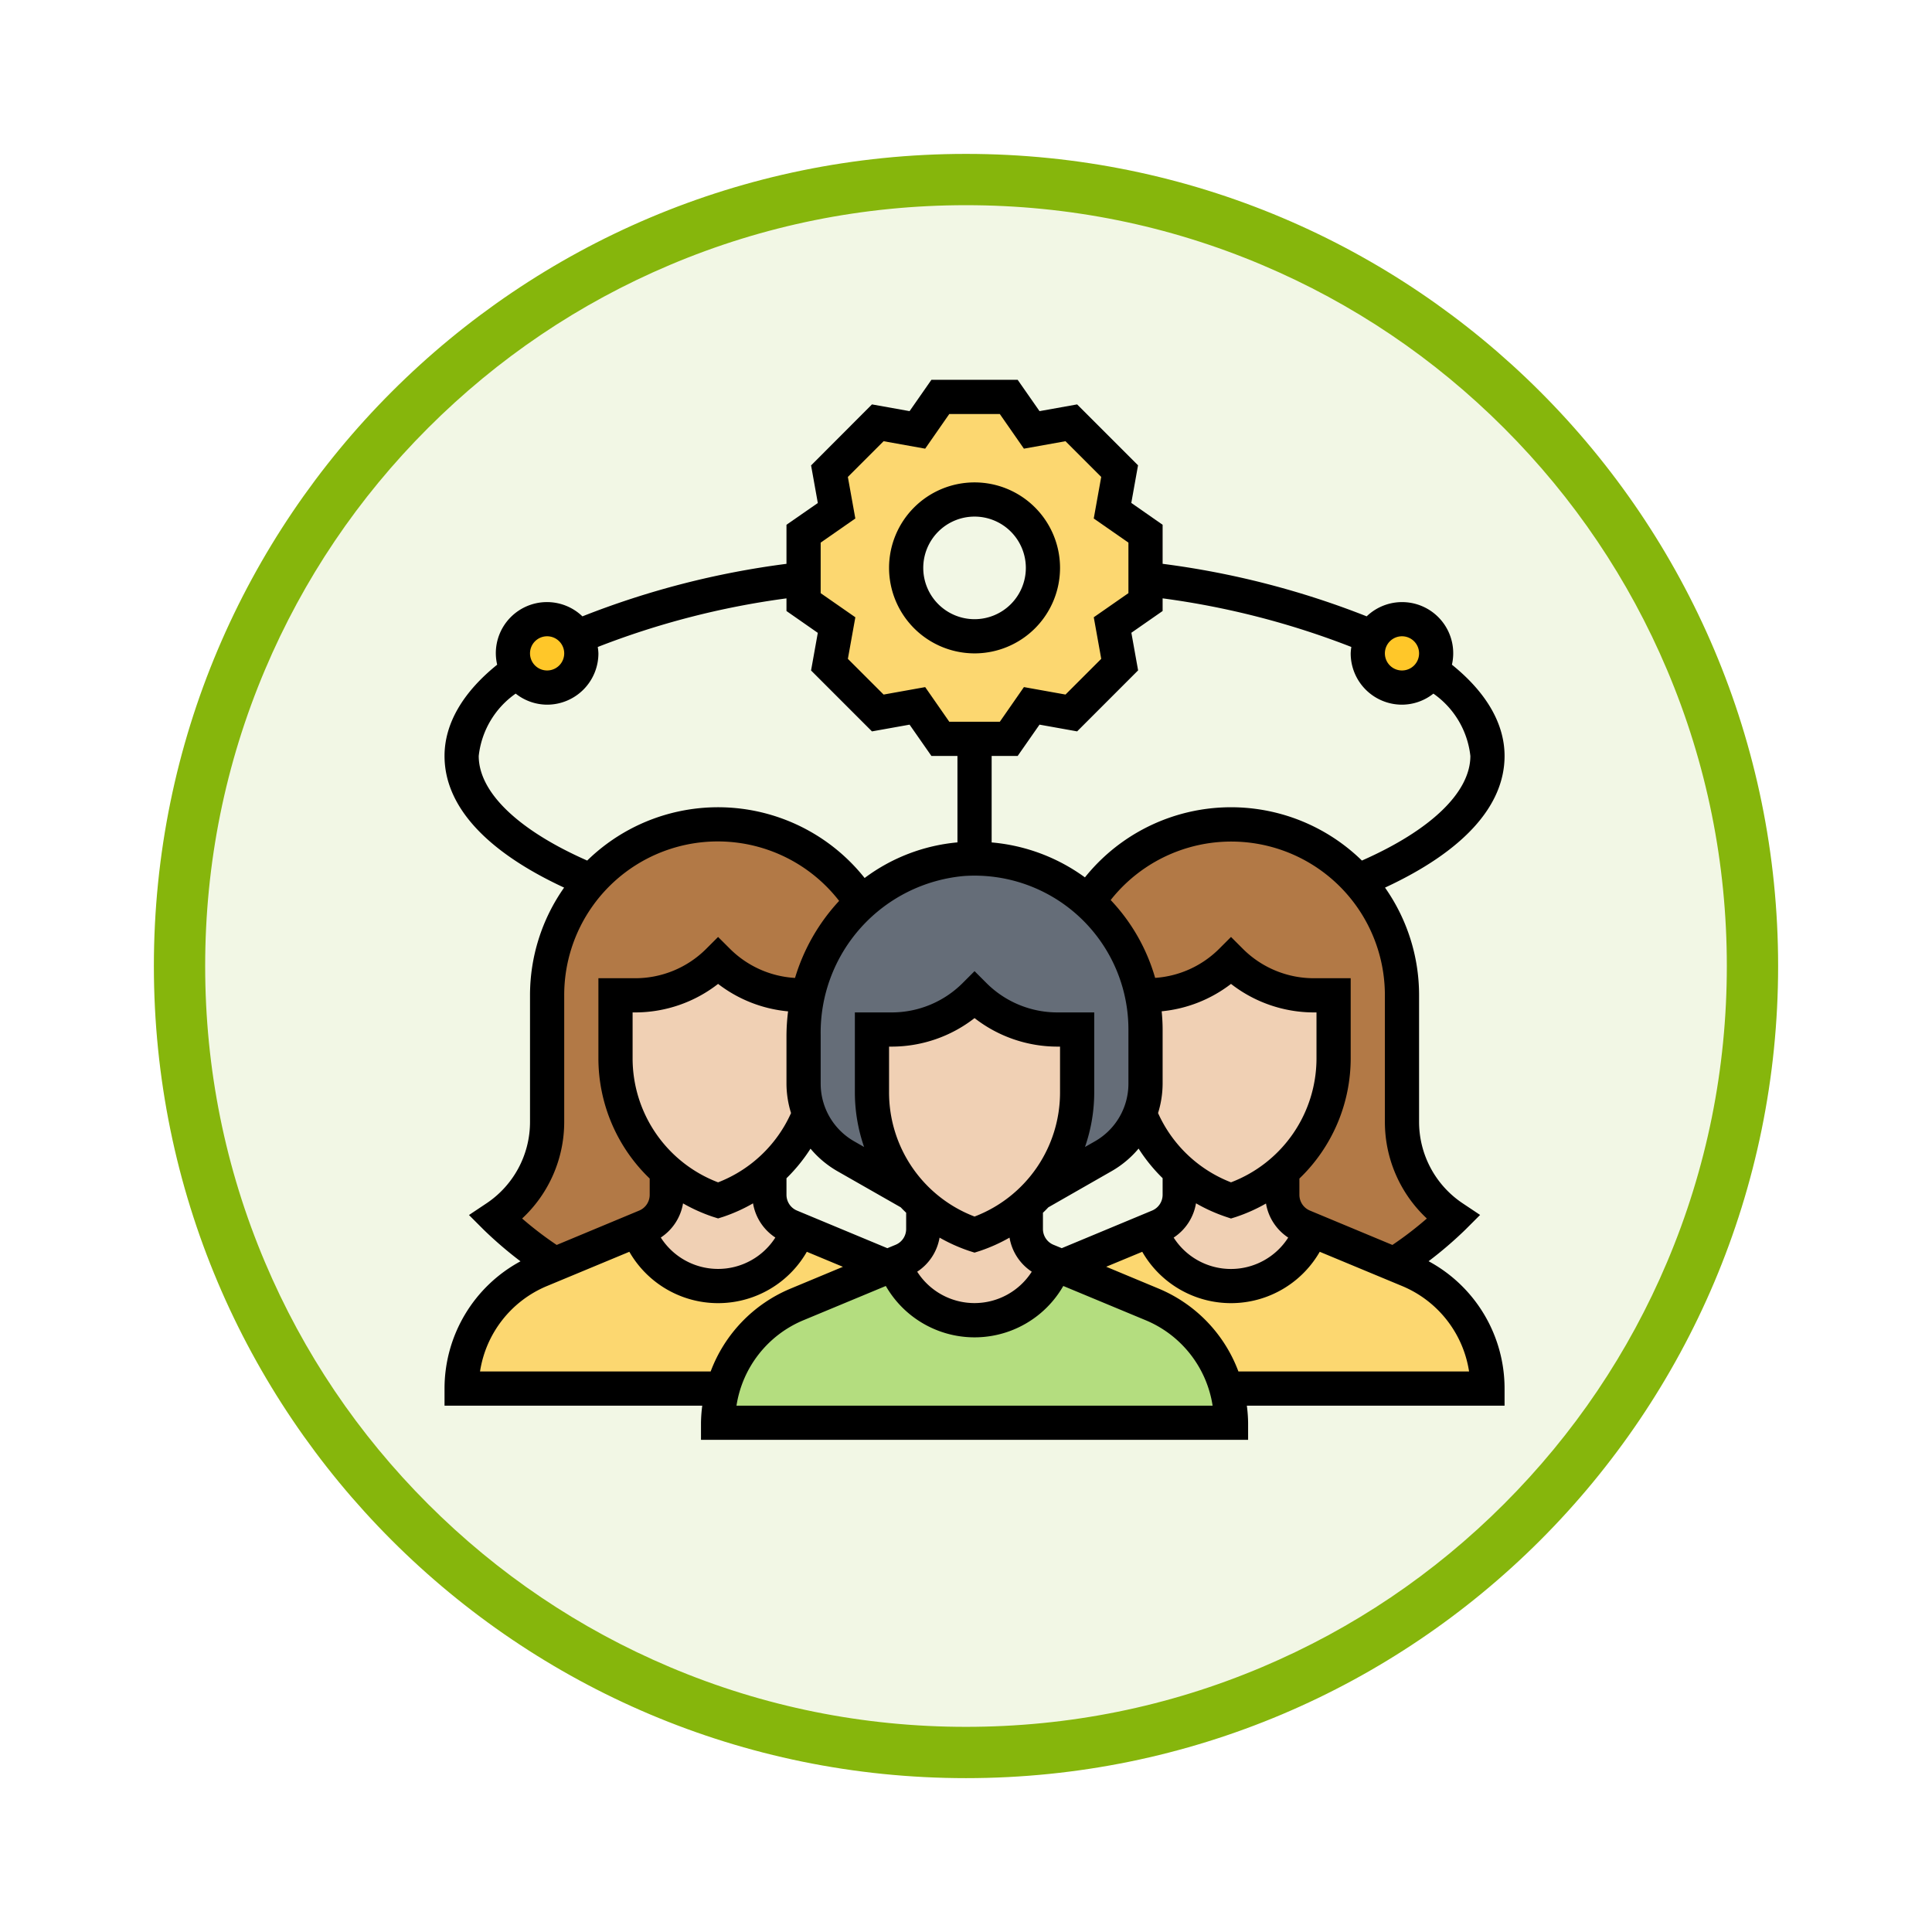 <svg xmlns="http://www.w3.org/2000/svg" xmlns:xlink="http://www.w3.org/1999/xlink" width="113" height="113" viewBox="0 0 113 113">
  <defs>
    <filter id="Trazado_982547" x="0" y="0" width="113" height="113" filterUnits="userSpaceOnUse">
      <feOffset dy="3" input="SourceAlpha"/>
      <feGaussianBlur stdDeviation="3" result="blur"/>
      <feFlood flood-opacity="0.161"/>
      <feComposite operator="in" in2="blur"/>
      <feComposite in="SourceGraphic"/>
    </filter>
  </defs>
  <g id="Grupo_1202529" data-name="Grupo 1202529" transform="translate(-5974 -1332.785)">
    <g id="Grupo_1202363" data-name="Grupo 1202363" transform="translate(5180.51 -128.838)">
      <g id="Grupo_1177632" data-name="Grupo 1177632" transform="translate(-4493 -458.649)">
        <g id="Grupo_1176928" data-name="Grupo 1176928" transform="translate(5295.49 1926.273)">
          <g id="Grupo_1172322" data-name="Grupo 1172322" transform="translate(0 0)">
            <g id="Grupo_1164700" data-name="Grupo 1164700">
              <g id="Grupo_1160931" data-name="Grupo 1160931">
                <g id="Grupo_1160749" data-name="Grupo 1160749">
                  <g id="Grupo_1158891" data-name="Grupo 1158891">
                    <g id="Grupo_1157406" data-name="Grupo 1157406">
                      <g id="Grupo_1155793" data-name="Grupo 1155793">
                        <g id="Grupo_1154704" data-name="Grupo 1154704">
                          <g id="Grupo_1150790" data-name="Grupo 1150790">
                            <g id="Grupo_1154214" data-name="Grupo 1154214">
                              <g id="Grupo_1152583" data-name="Grupo 1152583">
                                <g id="Grupo_1146973" data-name="Grupo 1146973">
                                  <g id="Grupo_1146954" data-name="Grupo 1146954">
                                    <g transform="matrix(1, 0, 0, 1, -9, -6)" filter="url(#Trazado_982547)">
                                      <g id="Trazado_982547-2" data-name="Trazado 982547" transform="translate(9 6)" fill="#f2f7e5">
                                        <path d="M 47.5 93.5 C 41.289 93.5 35.265 92.284 29.595 89.886 C 24.118 87.569 19.198 84.252 14.973 80.027 C 10.748 75.802 7.431 70.882 5.114 65.405 C 2.716 59.735 1.5 53.711 1.5 47.5 C 1.5 41.289 2.716 35.265 5.114 29.595 C 7.431 24.118 10.748 19.198 14.973 14.973 C 19.198 10.748 24.118 7.431 29.595 5.114 C 35.265 2.716 41.289 1.5 47.5 1.5 C 53.711 1.5 59.735 2.716 65.405 5.114 C 70.882 7.431 75.802 10.748 80.027 14.973 C 84.252 19.198 87.569 24.118 89.886 29.595 C 92.284 35.265 93.5 41.289 93.5 47.5 C 93.5 53.711 92.284 59.735 89.886 65.405 C 87.569 70.882 84.252 75.802 80.027 80.027 C 75.802 84.252 70.882 87.569 65.405 89.886 C 59.735 92.284 53.711 93.5 47.5 93.5 Z" stroke="none"/>
                                        <path d="M 47.5 3 C 41.491 3 35.664 4.176 30.18 6.496 C 24.881 8.737 20.122 11.946 16.034 16.034 C 11.946 20.121 8.737 24.881 6.496 30.179 C 4.176 35.664 3 41.491 3 47.5 C 3 53.509 4.176 59.336 6.496 64.82 C 8.737 70.119 11.946 74.878 16.034 78.966 C 20.122 83.054 24.881 86.263 30.18 88.504 C 35.664 90.824 41.491 92 47.5 92 C 53.509 92 59.336 90.824 64.821 88.504 C 70.119 86.263 74.878 83.054 78.966 78.966 C 83.054 74.878 86.263 70.119 88.504 64.82 C 90.824 59.336 92 53.509 92 47.5 C 92 41.491 90.824 35.664 88.504 30.179 C 86.263 24.881 83.054 20.121 78.966 16.034 C 74.878 11.946 70.119 8.737 64.821 6.496 C 59.336 4.176 53.509 3 47.5 3 M 47.5 0 C 73.734 0 95 21.266 95 47.5 C 95 73.733 73.734 95 47.5 95 C 21.266 95 7.62939453125e-06 73.733 7.62939453125e-06 47.5 C 7.62939453125e-06 21.266 21.266 0 47.5 0 Z" stroke="none" fill="#86b60c"/>
                                      </g>
                                    </g>
                                  </g>
                                </g>
                              </g>
                            </g>
                          </g>
                        </g>
                      </g>
                    </g>
                  </g>
                </g>
              </g>
            </g>
          </g>
        </g>
      </g>
    </g>
    <g id="team_1875692" transform="translate(5999 1354)">
      <path id="Trazado_1041373" data-name="Trazado 1041373" d="M21.7,50.71l5.19,2.17-5.27,2.2A7.421,7.421,0,0,0,17.28,60H2a7.485,7.485,0,0,1,4.62-6.92l.84-.35,4.84-2.02a5,5,0,0,0,9.4,0Z" fill="#fcd770"/>
      <path id="Trazado_1041374" data-name="Trazado 1041374" d="M42.3,50.71a5,5,0,0,0,9.4,0l4.84,2.02.84.35A7.485,7.485,0,0,1,62,60H46.72a7.431,7.431,0,0,0-4.34-4.92l-5.27-2.2Z" fill="#fcd770"/>
      <path id="Trazado_1041375" data-name="Trazado 1041375" d="M25.41,31.58a10.487,10.487,0,0,0-3.15,5.43L22.2,37h-.37A6.835,6.835,0,0,1,17,35a6.835,6.835,0,0,1-4.83,2H11v3.68a8.788,8.788,0,0,0,3,6.6v1.39a2.006,2.006,0,0,1-1.23,1.84l-.47.2L7.46,52.73A21.558,21.558,0,0,1,4,50a6.746,6.746,0,0,0,3-5.61V37a10,10,0,0,1,18.37-5.47Z" fill="#b27946"/>
      <path id="Trazado_1041376" data-name="Trazado 1041376" d="M60,50a21.559,21.559,0,0,1-3.46,2.73L51.7,50.71l-.47-.2A2.006,2.006,0,0,1,50,48.67V47.28a8.788,8.788,0,0,0,3-6.6V37H51.83A6.835,6.835,0,0,1,47,35a6.835,6.835,0,0,1-4.83,2H41.8a9.986,9.986,0,0,0-3.16-5.48A10,10,0,0,1,57,37v7.39A6.746,6.746,0,0,0,60,50Z" fill="#b27946"/>
      <g id="Grupo_1202528" data-name="Grupo 1202528">
        <path id="Trazado_1041377" data-name="Trazado 1041377" d="M22.26,37.01A10.531,10.531,0,0,0,22,39.34v2.83a4.857,4.857,0,0,0,.34,1.78A8.818,8.818,0,0,1,17,49a8.783,8.783,0,0,1-6-8.32V37h1.17A6.835,6.835,0,0,0,17,35a6.835,6.835,0,0,0,4.83,2h.37Z" fill="#f0d0b4"/>
        <path id="Trazado_1041378" data-name="Trazado 1041378" d="M21.23,50.51l.47.2a5,5,0,0,1-9.4,0l.47-.2A2.006,2.006,0,0,0,14,48.67V47.28A8.84,8.84,0,0,0,17,49a8.724,8.724,0,0,0,3-1.74v1.41A2.006,2.006,0,0,0,21.23,50.51Z" fill="#f0d0b4"/>
        <path id="Trazado_1041379" data-name="Trazado 1041379" d="M50,47.28A8.84,8.84,0,0,1,47,49a8.818,8.818,0,0,1-5.34-5.05A4.857,4.857,0,0,0,42,42.17V39a10.048,10.048,0,0,0-.2-2h.37A6.835,6.835,0,0,0,47,35a6.835,6.835,0,0,0,4.83,2H53v3.68A8.788,8.788,0,0,1,50,47.28Z" fill="#f0d0b4"/>
        <path id="Trazado_1041380" data-name="Trazado 1041380" d="M51.23,50.51l.47.2a5,5,0,0,1-9.4,0l.47-.2A2.006,2.006,0,0,0,44,48.67V47.26A8.724,8.724,0,0,0,47,49a8.84,8.84,0,0,0,3-1.72v1.39A2.006,2.006,0,0,0,51.23,50.51Z" fill="#f0d0b4"/>
      </g>
      <path id="Trazado_1041381" data-name="Trazado 1041381" d="M37.1,52.88h.01l5.27,2.2A7.431,7.431,0,0,1,46.72,60,7,7,0,0,1,47,62H17a7,7,0,0,1,.28-2,7.421,7.421,0,0,1,4.34-4.92l5.27-2.2h.01l.4-.17a5,5,0,0,0,9.4,0Z" fill="#b4dd7f"/>
      <path id="Trazado_1041382" data-name="Trazado 1041382" d="M35.68,48.61a7.167,7.167,0,0,1-.68.67A8.84,8.84,0,0,1,32,51a8.84,8.84,0,0,1-3-1.72,9.672,9.672,0,0,1-1.34-1.47A8.73,8.73,0,0,1,26,42.68V39h1.17A6.835,6.835,0,0,0,32,37a6.835,6.835,0,0,0,4.83,2H38v3.68A8.727,8.727,0,0,1,35.68,48.61Z" fill="#f0d0b4"/>
      <path id="Trazado_1041383" data-name="Trazado 1041383" d="M36.23,52.51l.47.2a5,5,0,0,1-9.4,0l.47-.2A2.006,2.006,0,0,0,29,50.67V49.28A8.84,8.84,0,0,0,32,51a8.84,8.84,0,0,0,3-1.72v1.39A2.006,2.006,0,0,0,36.23,52.51Z" fill="#f0d0b4"/>
      <path id="Trazado_1041384" data-name="Trazado 1041384" d="M38.64,31.52A9.979,9.979,0,0,1,42,39v3.17a4.885,4.885,0,0,1-2.46,4.23l-3.86,2.21A8.727,8.727,0,0,0,38,42.68V39H36.83A6.835,6.835,0,0,1,32,37a6.835,6.835,0,0,1-4.83,2H26v3.68a8.73,8.73,0,0,0,1.66,5.13,7.188,7.188,0,0,0,.66.8L24.46,46.4A4.885,4.885,0,0,1,22,42.17V39.34a10.522,10.522,0,0,1,3.41-7.76,9.668,9.668,0,0,1,5.92-2.56c.22-.01.45-.02.67-.02a9.961,9.961,0,0,1,6.64,2.52Z" fill="#656d78"/>
      <path id="Trazado_1041385" data-name="Trazado 1041385" d="M8.76,16.05A2.028,2.028,0,0,1,9,17a2,2,0,0,1-3.73,1.01A2.032,2.032,0,0,1,5,17a2,2,0,0,1,3.76-.95Z" fill="#ffc729"/>
      <path id="Trazado_1041386" data-name="Trazado 1041386" d="M57,15a2,2,0,1,1-2,2,2,2,0,0,1,2-2Z" fill="#ffc729"/>
      <path id="Trazado_1041387" data-name="Trazado 1041387" d="M42,12.63V14l-1.93,1.34.42,2.32-2.83,2.83-2.32-.42L34,22H30l-1.34-1.93-2.32.42-2.83-2.83.42-2.32L22,14V10l1.93-1.34-.42-2.32,2.83-2.83,2.32.42L30,2h4l1.34,1.93,2.32-.42,2.83,2.83-.42,2.32L42,10ZM36,12a4,4,0,1,0-4,4A4,4,0,0,0,36,12Z" fill="#fcd770"/>
      <path id="Trazado_1041388" data-name="Trazado 1041388" d="M32,17a5,5,0,1,0-5-5A5.006,5.006,0,0,0,32,17Zm0-8a3,3,0,1,1-3,3A3,3,0,0,1,32,9Z"/>
      <path id="Trazado_1041389" data-name="Trazado 1041389" d="M58.556,52.552a22.939,22.939,0,0,0,2.151-1.845l.862-.862-1.015-.677A5.728,5.728,0,0,1,58,44.4V37a10.929,10.929,0,0,0-1.993-6.3C60.587,28.576,63,25.925,63,23c0-1.887-1.069-3.719-3.079-5.338a2.991,2.991,0,0,0-4.986-2.828A49.765,49.765,0,0,0,43,11.762V9.478L41.168,8.2l.394-2.2L38,2.438l-2.2.394L34.522,1H29.477L28.2,2.832l-2.2-.394L22.439,6.006l.394,2.2L21,9.478v2.285A49.718,49.718,0,0,0,9.065,14.835,2.992,2.992,0,0,0,4,17a3.013,3.013,0,0,0,.079.662C2.069,19.281,1,21.114,1,23c0,2.927,2.415,5.575,6.994,7.7A10.934,10.934,0,0,0,6,37v7.4a5.726,5.726,0,0,1-2.555,4.773l-1.015.677.862.862a23.094,23.094,0,0,0,2.151,1.845A8.46,8.46,0,0,0,1,60v1H16.074A8.48,8.48,0,0,0,16,62v1H48V62a8.48,8.48,0,0,0-.074-1H63V60a8.459,8.459,0,0,0-4.444-7.448Zm-.1-2.5A20.563,20.563,0,0,1,56.44,51.6L51.615,49.59A1,1,0,0,1,51,48.667v-.95a9.755,9.755,0,0,0,3-7.041V36H51.828a5.868,5.868,0,0,1-4.121-1.707L47,33.586l-.707.707a5.868,5.868,0,0,1-3.731,1.687,11.028,11.028,0,0,0-2.6-4.553A8.984,8.984,0,0,1,56,37v7.4a7.721,7.721,0,0,0,2.461,5.66ZM31.4,30.02A9,9,0,0,1,41,39v3.171a3.879,3.879,0,0,1-1.953,3.364l-.587.335A9.78,9.78,0,0,0,39,42.675V38H36.828a5.868,5.868,0,0,1-4.121-1.707L32,35.586l-.707.707A5.868,5.868,0,0,1,27.172,38H25v4.676a9.759,9.759,0,0,0,.54,3.195l-.586-.335A3.881,3.881,0,0,1,23,42.171V39.343a9.2,9.2,0,0,1,8.4-9.323ZM47,47.938a7.744,7.744,0,0,1-4.267-4.052A5.827,5.827,0,0,0,43,42.171V39c0-.357-.021-.713-.055-1.066A7.884,7.884,0,0,0,47,36.332,7.894,7.894,0,0,0,51.828,38H52v2.676a7.763,7.763,0,0,1-5,7.262ZM27,42.676V40h.172A7.894,7.894,0,0,0,32,38.332,7.894,7.894,0,0,0,36.828,40H37v2.676a7.765,7.765,0,0,1-5,7.263A7.765,7.765,0,0,1,27,42.676Zm-5.733,1.211A7.744,7.744,0,0,1,17,47.939a7.763,7.763,0,0,1-5-7.263V38h.172A7.894,7.894,0,0,0,17,36.332a7.9,7.9,0,0,0,4.094,1.606,11.824,11.824,0,0,0-.094,1.4v2.828A5.844,5.844,0,0,0,21.267,43.887Zm-6.313,5.285a9.823,9.823,0,0,0,1.73.777l.316.1.316-.1a9.589,9.589,0,0,0,1.728-.782,2.981,2.981,0,0,0,1.305,2,3.975,3.975,0,0,1-6.7,0,2.982,2.982,0,0,0,1.3-1.993Zm6.661.418A1,1,0,0,1,21,48.667V47.7a9.8,9.8,0,0,0,1.406-1.731,5.83,5.83,0,0,0,1.555,1.307L27.684,49.4c.1.108.208.213.316.317v.95a1,1,0,0,1-.615.923l-.485.2Zm8.339,1.582a9.823,9.823,0,0,0,1.73.777l.316.1.316-.1a9.744,9.744,0,0,0,1.73-.777,2.98,2.98,0,0,0,1.3,1.993,3.975,3.975,0,0,1-6.7,0A2.982,2.982,0,0,0,29.954,51.172Zm6.661.418A1,1,0,0,1,36,50.667v-.95c.108-.1.213-.208.316-.317l3.723-2.129a5.83,5.83,0,0,0,1.555-1.307A9.8,9.8,0,0,0,43,47.695v.971a1,1,0,0,1-.615.923l-5.285,2.2Zm8.34-2.424a9.652,9.652,0,0,0,1.728.782l.317.106.316-.1a9.744,9.744,0,0,0,1.73-.777,2.98,2.98,0,0,0,1.3,1.993,3.975,3.975,0,0,1-6.7,0,2.98,2.98,0,0,0,1.305-2ZM57,16a1,1,0,1,1-1,1A1,1,0,0,1,57,16ZM43,14.522v-.74a47.612,47.612,0,0,1,11.038,2.843A2.923,2.923,0,0,0,54,17a3,3,0,0,0,3,3,2.966,2.966,0,0,0,1.837-.646A5.128,5.128,0,0,1,61,23c0,2.123-2.309,4.339-6.344,6.118a10.953,10.953,0,0,0-16.2.984A10.839,10.839,0,0,0,33,28.058V23h1.522L35.8,21.168l2.2.394,3.566-3.568-.394-2.2Zm-20-4,2.027-1.411L24.59,6.68l2.09-2.089,2.432.436L30.522,3h2.955l1.41,2.027,2.432-.436,2.09,2.089-.437,2.431L41,10.522v2.955l-2.027,1.411.437,2.431-2.09,2.089-2.432-.436L33.478,21H30.523l-1.41-2.027-2.432.436-2.09-2.089.437-2.431L23,13.478ZM7,16a1,1,0,1,1-1,1A1,1,0,0,1,7,16ZM3,23a5.131,5.131,0,0,1,2.162-3.647A2.968,2.968,0,0,0,7,20a3,3,0,0,0,3-3,2.889,2.889,0,0,0-.038-.374A47.612,47.612,0,0,1,21,13.783v.74L22.832,15.8l-.394,2.2L26,21.563l2.2-.394L29.478,23H31v5.055a10.669,10.669,0,0,0-5.429,2.083,10.951,10.951,0,0,0-16.227-1.02C5.306,27.338,3,25.125,3,23Zm5,21.4V37a8.982,8.982,0,0,1,16.08-5.523A11.453,11.453,0,0,0,21.5,35.983a5.87,5.87,0,0,1-3.791-1.69L17,33.586l-.707.707A5.868,5.868,0,0,1,12.172,36H10v4.676a9.757,9.757,0,0,0,3,7.041v.95a1,1,0,0,1-.615.923L7.56,51.6a20.563,20.563,0,0,1-2.021-1.546A7.717,7.717,0,0,0,8,44.395ZM3.076,59A6.48,6.48,0,0,1,7,54l4.81-2a5.985,5.985,0,0,0,10.38,0l2.11.879-3.07,1.279A8.46,8.46,0,0,0,16.566,59Zm15,2A6.48,6.48,0,0,1,22,56l4.81-2a5.985,5.985,0,0,0,10.38,0L42,56a6.48,6.48,0,0,1,3.924,5Zm29.357-2a8.454,8.454,0,0,0-4.664-4.846L39.7,52.875,41.809,52A5.986,5.986,0,0,0,52.19,52L57,54a6.48,6.48,0,0,1,3.924,5Z"/>
    </g>
  </g>
</svg>
